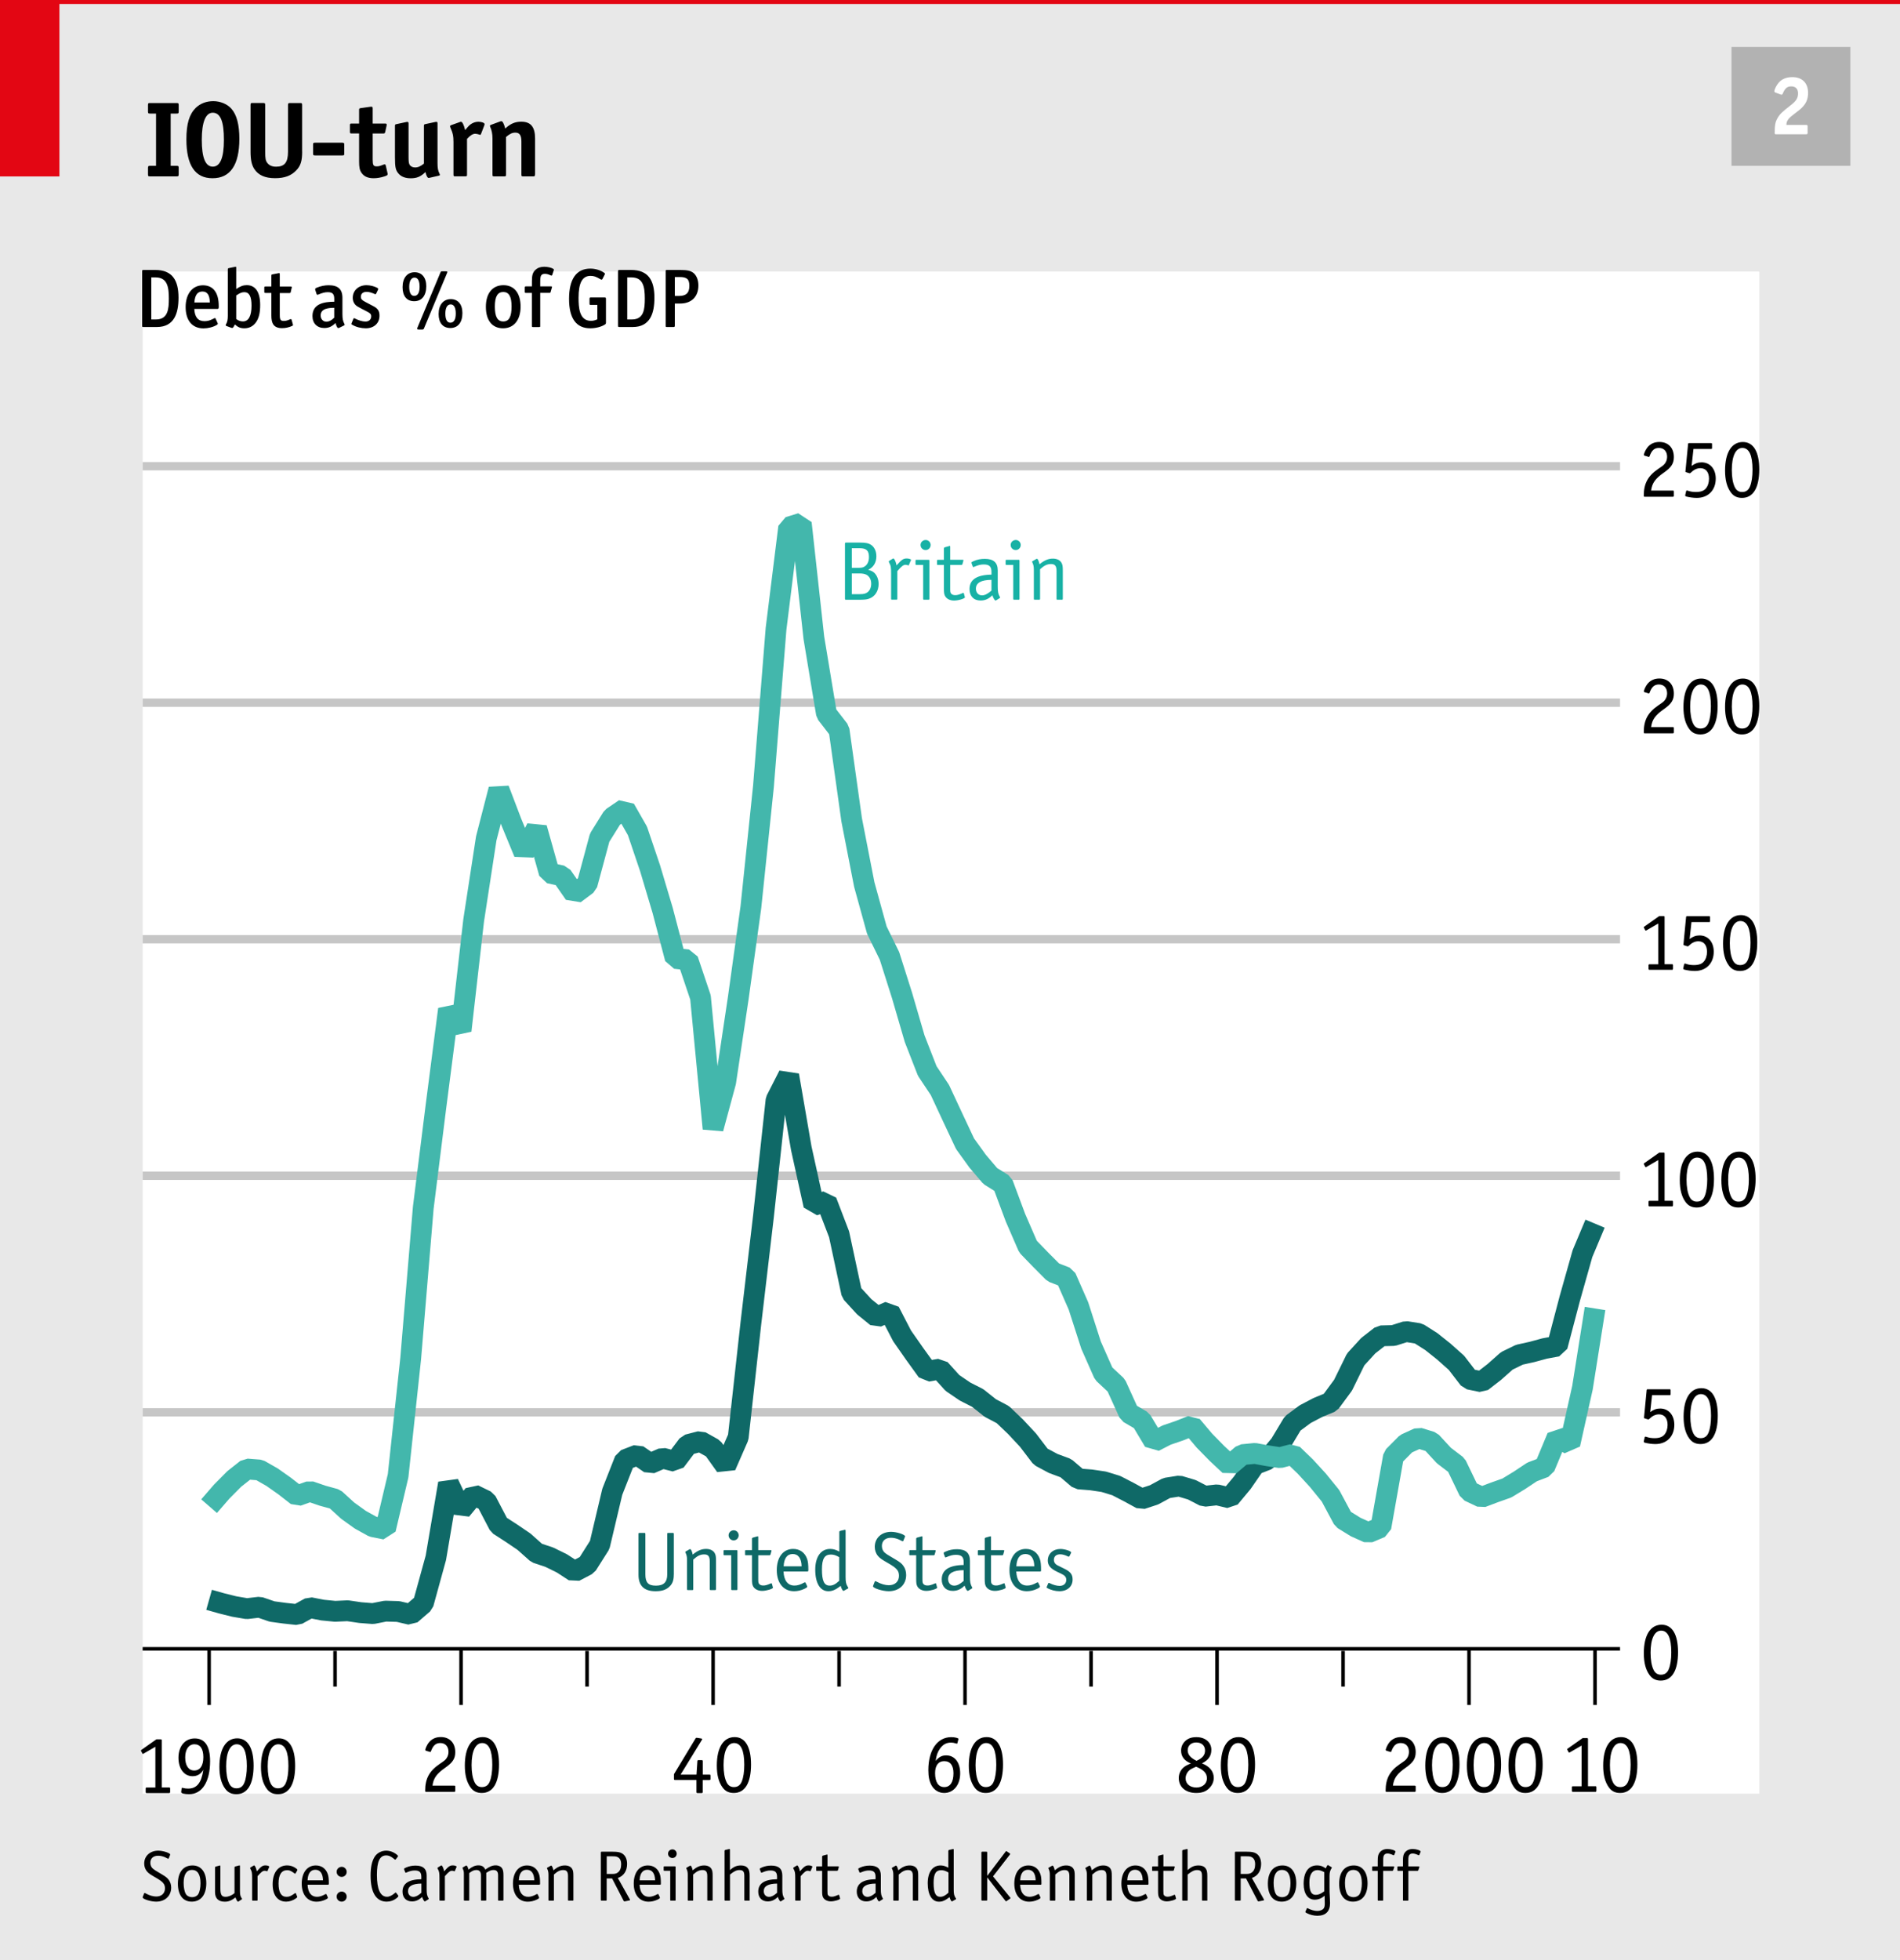 <svg xmlns="http://www.w3.org/2000/svg" viewBox="0 0 4000 4125"><path fill="#E8E8E8" d="M0-4.1h4004V4125H0z"/><path fill="#FFF" d="M300.3 571.5h3403.4v3203.2H300.3z"/><path fill="#E30613" d="M0-4.1h125.1v375.4H0z"/><path fill="#E30613" d="M0-4.1h4004V8.4H0z"/><path d="M376.2 366.5c0 4.1-.7 4.7-4.7 4.7h-55.2c-4.3 0-4.7-.5-4.7-4.7v-12.8c0-4.1.7-4.7 4.7-4.7h12.2V239h-12.2c-4.1 0-4.7-.7-4.7-4.7v-12.8c0-4.3.5-4.7 4.7-4.7h55.2c4.1 0 4.7.7 4.7 4.7v12.8c0 4.1-.7 4.7-4.7 4.7h-12.2v110h12.2c4.1 0 4.7.7 4.7 4.7v12.8zm71.2 8.6c-36.7 0-55-27.3-55-81.8 0-32.9 6.1-52.9 19.8-66.4 9.7-9.2 22.1-14 36.9-14s29.5 6.1 38.1 16c11.3 12.8 16.7 33.8 16.7 63.3 0 55-19.1 82.9-56.5 82.9zm.4-137.9c-14.9 0-23 20-23 57 0 37.8 7.7 56.5 23.2 56.5s23.4-18.7 23.4-56.1c.1-39.3-7.4-57.4-23.6-57.4zM636.1 319c0 19.8-3.2 30-12.4 39.6-10.8 11.3-24.8 16.4-44.6 16.4-20.9 0-35.4-6.3-43.9-19.6-5.4-8.6-7.7-18.9-7.7-36.5v-97.5c0-4.3.5-4.7 4.7-4.7h21.4c4.1 0 4.7.7 4.7 4.7V319c0 14.9.9 19.1 4.5 23.9 4.1 5.4 10.1 7.9 18.5 7.9 17.8 0 25-9 25-31.3v-98c0-4.1.7-4.7 4.7-4.7h20.3c4.3 0 4.7.5 4.7 4.7V319zm88.7 3.6c0 4.1-.5 4.5-4.7 4.5h-56.3c-4.1 0-4.7-.5-4.7-4.5v-17.8c0-4.1.5-4.5 4.7-4.5h56.3c4.1 0 4.7.7 4.7 4.5v17.8zm84.3 48.7c-7.7 2.5-15.3 3.8-22.7 3.8-11.7 0-20.3-3.8-25.4-11.5-3.8-5.6-5-11.3-5-23.9v-58.8h-15.5c-3.4 0-3.8-.5-3.8-3.8v-13.3c0-3.4.5-3.8 3.8-3.8H756v-28.4c0-3.2.5-3.6 3.6-4.1l20.7-2.9h2c1.6 0 2.3.9 2.3 3.6V260h25.7c2.9 0 3.8.5 3.8 2.3 0 .7 0 1.4-.2 2l-2.9 13.3c-.7 2.7-1.4 3.4-4.1 3.4h-22.3v54.7c0 11.9 1.6 14.4 8.3 14.4 4.5 0 6.5-.5 14.9-3.8.7-.2 1.4-.5 2-.5 1.1 0 1.8.9 2.3 2.3l3.6 15.8c.5 1.6.5 1.8.5 2.5-.1 2.2-1.5 3.1-7.1 4.9zm114.8-1.6L905 374c-1.8.5-1.8.5-2.5.5-2.5 0-5-4.5-6.8-12.4-10.1 9.7-18.2 13.1-31.1 13.1-11.3 0-20-3.4-25.4-9.7-6.3-7-7.7-13.5-7.7-34.2v-66c0-3.2.2-3.4 3.4-4.1l20.9-4.5c.5-.2 1.4-.2 1.8-.2 1.8 0 2.5.9 2.5 3.6v69.8c0 10.1.5 13.5 2 16.4 2 3.8 6.5 6.1 11.7 6.1 6.3 0 11.9-2.5 18.7-8.1v-79.1c0-3.2.2-3.4 3.4-4.1l20.9-4.5 2.3-.2c1.4 0 2 1.1 2 3.6v82.9c0 11 .9 16.2 4.3 23 .5.7.7 1.6.7 2 .1.9-.6 1.3-2.2 1.8zm95.8-106.1l-7 18.2c-.5 1.4-1.1 2-1.8 2-.5 0-.9-.2-1.6-.5-3.2-1.1-6.3-1.8-9-1.8-4.7 0-10.4 3.4-17.1 10.8v75c0 3.4-.5 3.8-3.8 3.8h-20.9c-3.4 0-3.8-.5-3.8-3.8V299c0-12.8-1.4-19.1-6.8-31.3-.2-.7-.5-1.4-.5-2 0-.9.9-1.8 2.3-2.3l18.2-6.5c1.8-.7 1.8-.7 2.7-.7 2.7 0 6.1 6.8 8.6 17.6 4.7-5.4 5.4-6.5 7.7-8.8 5.6-5.6 12.8-8.8 20.5-8.8 6.8 0 12.8 2.5 12.8 5-.1.6-.3 1.5-.5 2.4zm106.5 103.8c0 3.4-.5 3.8-3.8 3.8h-20.9c-3.4 0-3.8-.5-3.8-3.8V298c0-13.3-3.8-18.9-12.8-18.9-6.5 0-11.7 2.5-19.6 9.2v79.1c0 3.4-.5 3.8-3.8 3.8h-20.9c-3.4 0-3.8-.5-3.8-3.8v-75.7c0-9.7-1.6-17.8-4.7-24.5-.5-.9-.7-1.6-.7-2.3s.7-1.6 1.8-2l20-7.4c.7-.2 1.8-.5 2.3-.5 2.7 0 5.6 5.6 8.1 15.5 11.3-10.4 20.9-14.4 33.8-14.4 20 0 29.1 11 29.1 35.6v75.7zM328.7 4002c-11.3 0-28.4-5.4-28.4-9 0-.3.2-.9.3-1.2l2.9-7.2c.2-.5.6-.8 1.1-.8.5 0 .6 0 2.6 1.1 7.4 4.1 15.3 6.3 21.8 6.3 11.1 0 18.3-6.8 18.3-17 0-9.2-3.9-13.8-18.8-22.4-12.6-7.2-15.3-9.2-18.9-13.2-3.9-4.5-6-10.5-6-16.7 0-15.9 12.2-27.2 29.6-27.2 10.1 0 25.1 5 25.1 8.1 0 .3 0 .3-.3 1.2l-2.7 6.8c-.3.6-.6.9-1.2.9-.5 0-.5 0-6.5-3-4.2-2-9.8-3.3-14.6-3.3-10.4 0-16.5 5.6-16.5 14.9 0 5.3 2.1 9.8 6 12.8 3.3 2.6 3.3 2.6 18 11.3 8.9 5.3 11.7 7.5 14.9 12 3.3 4.5 5 10.2 5 16.2-.2 17.5-12.9 29.4-31.7 29.4zm74.8 0c-18.3 0-29-14-29-37.8 0-24.3 11.4-38.4 30.8-38.4 18.2 0 29 14.1 29 37.7-.1 24.2-11.5 38.5-30.8 38.5zm.7-66.8c-11.4 0-17.6 9.6-17.6 27.5 0 9.6 1.7 18.3 4.7 23.3 2.4 4.1 7.7 6.6 13.2 6.6 5.4 0 10.4-2.4 12.8-6.3 3-4.8 4.8-13.4 4.8-23 0-18.5-6.2-28.1-17.9-28.1zm104.8 62l-6.8 4.4c-.5.3-.8.5-1.1.5-1.2 0-3.8-4.2-5.3-9-8.6 6.6-14.6 9-22.5 9-13.4 0-20.6-6.9-20.6-20.1v-51.8c0-1.1.6-1.7 1.5-2l7.8-2.1c.6-.2.6-.2.9-.2.8 0 1.1.5 1.1 1.7v46.8c0 13.2 2.7 17.4 10.8 17.4 6.2 0 13.2-2.9 18.9-7.7V3930c0-1.1.6-1.7 1.5-2l8-2.1c.6-.2.6-.2.9-.2.8 0 1.1.5 1.1 1.7v52.4c0 7.8.9 11.1 3.9 15.5.3.5.5.8.5 1.1 0 .2-.3.5-.6.8zm57.7-68l-3.6 8.4c-.1.3-.5.5-.8.5-.1 0-.1 0-2.6-.8-.8-.2-1.7-.3-2.6-.3-3.9 0-7.2 2.6-14.9 11.4v49.7c0 1.5-.3 1.8-1.7 1.8h-8c-1.4 0-1.7-.3-1.7-1.8v-45c0-11.9-.5-14.4-3.6-20.1-.5-.8-.6-1.2-.6-1.5 0-.6.3-1.1.8-1.4l6.3-3.9c.5-.3.8-.5 1.2-.5 1.8 0 4.7 6.3 5.7 12.5 9.5-10.7 12.3-12.5 18.6-12.5 3.5 0 7.5 1.4 7.5 2.4.3.3.1.8 0 1.1zm59.1 7l-3.3 5.9c-.5.8-.8 1.1-1.2 1.1-.3 0-.8-.1-1.2-.6-7.4-5.4-10.4-6.8-15.5-6.8-12 0-18.2 9.5-18.2 27.9 0 18.8 5.6 28.1 16.7 28.1 6 0 9.2-1.4 17.7-7.4.5-.3.8-.5 1.1-.5.5 0 .8.3 1.1.9l2.3 5.7c.2.5.5 1.4.5 1.5 0 .8-.8 1.7-2.4 2.9-6.2 4.5-13.7 7.1-21 7.1-17.9 0-28.4-13.7-28.4-36.5 0-24.6 11.6-39.8 30.5-39.8 6.5 0 12.8 2 18.3 5.9 2.4 1.7 3.3 2.7 3.3 3.8l-.3.8zm64.8 30.2h-43.1c.8 16.4 7.7 25.4 19.8 25.4 5.4 0 10.8-1.7 17.4-5.4.5-.3 1.1-.5 1.5-.5.3 0 .8.3 1.1.8l2.7 5.9c.3.8.3.8.3 1.1 0 1.2-1.4 2.3-5.4 4.2-5.9 2.7-12.2 4.2-18.5 4.2-19.1 0-31.2-14.7-31.2-38 0-23.4 11.6-38.3 29.6-38.3 12.2 0 21.2 6.6 25.2 18 1.7 4.8 2.3 10.4 2.3 20-.1 2-.4 2.6-1.7 2.6zm-10.6-9.3c-.3-14.4-6-22.2-16.1-22.2-10.1 0-15.8 7.7-16.4 22.2H680zm39.4-7.2c-6 0-10.7-4.7-10.7-10.7 0-5.9 4.8-10.5 10.8-10.5 5.6 0 10.4 4.8 10.4 10.7 0 5.8-4.7 10.5-10.5 10.5zm0 52.1c-6 0-10.7-4.7-10.7-10.7 0-5.9 4.8-10.5 10.8-10.5 5.6 0 10.4 4.8 10.4 10.5 0 5.9-4.8 10.7-10.5 10.7zm115-6.9c-5.7 4.5-12.9 6.9-20.3 6.9-22.1 0-33.9-19.1-33.9-54.7 0-17.7 2.7-30.5 8.6-39.8 5.1-8 14.3-12.8 24.3-12.8 8 0 16.1 3.2 22.4 8.4 1.8 1.7 2.4 2.1 2.4 3 0 .5-.2.9-.3 1.2l-4.4 5.7c-.2.3-.8.6-1.2.6-.6 0-.6 0-5.1-3.6-4.8-3.6-9-5.3-13.7-5.3-13.7 0-19.7 12.5-19.7 41.1 0 30.2 7.2 45.9 21.2 45.9 5.1 0 10.8-2.7 16.8-8 .6-.6 1.2-.9 1.7-.9.3 0 .8.3 1.2 1.1l3.8 5c.3.3.5.8.5 1.2-.1 1.2-1.5 2.9-4.3 5zm67.7 1.8l-6.5 4.1c-.5.3-1.1.5-1.2.5-1.5 0-4.2-4.5-5.7-9.5-6.8 6.6-13.2 9.5-21.5 9.5-12.2 0-19.8-8-19.8-20.6 0-17.1 13.1-25.7 39.6-26.1v-5c0-9.6-3.9-13.4-13.8-13.4-5.9 0-10.1 1.1-17.9 4.4-.5.2-.9.3-1.1.3-.5 0-.9-.3-1.1-.8l-2.3-6-.1-1.2c0-.9.8-1.5 4.1-2.9 6-2.7 12.8-4.1 20-4.1 15.9 0 23.4 6.8 23.4 21v28.4c0 10.4.8 13.8 4.1 19.7.1.3.3.6.3.9.1.3-.2.6-.5.8zm-15-32.9c-18.8.2-28.1 5.4-28.1 15.9 0 7.1 4.5 12 11 12 5.3 0 10.5-2.7 17.1-8.6V3964zm74-34.8l-3.6 8.4c-.1.3-.5.5-.8.5-.1 0-.1 0-2.6-.8-.8-.2-1.7-.3-2.6-.3-3.9 0-7.2 2.6-14.9 11.4v49.7c0 1.5-.3 1.8-1.7 1.8h-8c-1.4 0-1.7-.3-1.7-1.8v-45c0-11.9-.5-14.4-3.6-20.1-.5-.8-.6-1.2-.6-1.5 0-.6.3-1.1.8-1.4l6.3-3.9c.5-.3.8-.5 1.2-.5 1.8 0 4.7 6.3 5.7 12.5 9.5-10.7 12.3-12.5 18.6-12.5 3.5 0 7.5 1.4 7.5 2.4.3.3.2.8 0 1.1zm98.8 68.9c0 1.5-.3 1.8-1.8 1.8h-7.7c-1.5 0-1.8-.3-1.8-1.8v-51.7c0-7.5-3-11-9.6-11-5 0-8.4 1.4-15.3 6v56.6c0 1.5-.3 1.8-1.7 1.8h-7.8c-1.4 0-1.7-.3-1.7-1.8v-51.5c0-7.4-3.2-11.1-9.6-11.1-5 0-8.9 1.7-15 6.5v56.2c0 1.5-.3 1.8-1.8 1.8h-7.7c-1.5 0-1.8-.3-1.8-1.8v-53.9c0-5.6-.5-7.4-2.7-12.6-.2-.2-.2-.5-.2-.8s.3-.8.8-.9l6-3.5c.5-.3 1.1-.5 1.4-.5 1.2 0 3.2 3.6 4.4 8.6 8.3-6.5 14-8.9 21-8.9 7.2 0 11.7 2.9 14.3 8.9 8.9-6.3 15-8.9 21.9-8.9 6.2 0 11.3 2.6 13.7 6.6 2 3.3 2.7 7.4 2.7 14.6v51.3zm75.4-31.7h-43.1c.8 16.4 7.7 25.4 19.8 25.4 5.4 0 10.8-1.7 17.4-5.4.5-.3 1.1-.5 1.5-.5.3 0 .8.3 1.1.8l2.7 5.9c.3.8.3.8.3 1.1 0 1.2-1.4 2.3-5.4 4.2-5.9 2.7-12.2 4.2-18.5 4.2-19.1 0-31.2-14.7-31.2-38 0-23.4 11.6-38.3 29.6-38.3 12.2 0 21.2 6.6 25.2 18 1.7 4.8 2.3 10.4 2.3 20-.1 2-.4 2.6-1.7 2.6zm-10.5-9.3c-.3-14.4-6-22.2-16.1-22.2-10.1 0-15.8 7.7-16.4 22.2h32.5zm82.4 41c0 1.5-.3 1.8-1.7 1.8h-8c-1.4 0-1.7-.3-1.7-1.8V3948c0-8.9-2.9-12.5-9.9-12.5-6.9 0-12.3 2.6-19.8 9.5v53.2c0 1.5-.3 1.8-1.7 1.8h-8c-1.4 0-1.7-.3-1.7-1.8v-51.5c0-6.9-.6-9.5-2.9-14.4-.1-.3-.3-.8-.3-.9 0-.3.3-.8.8-.9l6.8-3.9c.6-.3.9-.5 1.2-.5 1.5 0 3.6 4.2 4.7 9.9 9.2-7.4 15.9-10.2 24.2-10.2 7.1 0 12.6 2.6 15.3 7.2 2.1 3.6 2.6 6.6 2.6 15.2v49.9zm117.4 1.5l-9.2 1.8h-.8c-.8 0-1.2-.3-1.7-1.2l-24.3-47h-11.4v44.6c0 1.8-.3 2.1-2.1 2.1h-8.1c-1.8 0-2.1-.3-2.1-2.1V3899c0-1.8.3-2.1 2.1-2.1h23c9.6 0 14.6.9 18.9 3.2 7.2 3.8 11.3 12 11.3 22.5 0 14.6-7.1 25.4-19.5 29.6l25.1 44.7c.5.8.6 1.4.6 1.7 0 .4-.6.7-1.8 1zm-24.3-91.3c-2.6-1.4-5-1.7-11-1.7h-12v37.1h11.6c6 0 9.2-.9 12.3-3.5 4.4-3.6 6.5-9.2 6.5-16.8s-2.4-12.7-7.4-15.1zm89.3 58.1h-43.1c.8 16.4 7.7 25.4 19.8 25.4 5.4 0 10.8-1.7 17.4-5.4.5-.3 1.1-.5 1.5-.5.3 0 .8.3 1.1.8l2.7 5.9c.3.8.3.8.3 1.1 0 1.2-1.4 2.3-5.4 4.2-5.9 2.7-12.2 4.2-18.5 4.2-19.1 0-31.2-14.7-31.2-38 0-23.4 11.6-38.3 29.6-38.3 12.2 0 21.2 6.6 25.2 18 1.7 4.8 2.3 10.4 2.3 20 0 2-.3 2.6-1.7 2.6zm-10.5-9.3c-.3-14.4-6-22.2-16.1-22.2-10.1 0-15.8 7.7-16.4 22.2h32.5zm43.3 41c0 1.5-.3 1.8-1.7 1.8h-8c-1.4 0-1.7-.3-1.7-1.8v-61h-12c-1.5 0-1.8-.3-1.8-1.7v-5.9c0-1.5.3-1.8 1.8-1.8h21.6c1.4 0 1.7.3 1.7 1.8v68.6zm-6.8-87.9c-5.1 0-9.2-4.1-9.2-9.2 0-5 4.1-9 9.3-9 4.8 0 8.9 4.1 8.9 9 0 5.2-4 9.2-9 9.2zm84.8 87.9c0 1.5-.3 1.8-1.7 1.8h-8c-1.4 0-1.7-.3-1.7-1.8V3948c0-8.9-2.9-12.5-9.9-12.5-6.9 0-12.3 2.6-19.8 9.5v53.2c0 1.5-.3 1.8-1.7 1.8h-8c-1.4 0-1.7-.3-1.7-1.8v-51.5c0-6.9-.6-9.5-2.9-14.4-.1-.3-.3-.8-.3-.9 0-.3.3-.8.8-.9l6.8-3.9c.6-.3.9-.5 1.2-.5 1.5 0 3.6 4.2 4.7 9.9 9.2-7.4 15.9-10.2 24.2-10.2 7.1 0 12.6 2.6 15.3 7.2 2.1 3.6 2.6 6.6 2.6 15.2v49.9zm78 0c0 1.5-.3 1.8-1.7 1.8h-8c-1.4 0-1.7-.3-1.7-1.8v-50c0-9.5-2.6-12.6-10.4-12.6-6 0-11.4 2.6-19.8 9.5v53.2c0 1.5-.3 1.8-1.7 1.8h-8c-1.4 0-1.7-.3-1.7-1.8v-103c0-1.1.6-1.7 1.5-2l7.8-1.8c.2-.2.9-.2 1.1-.2.6 0 .9.5.9 1.7v42.8c8.1-7.4 14.3-9.9 23.3-9.9 6.5 0 11.4 2 14.4 5.9 2.9 3.8 3.8 7.4 3.8 16.8v49.6zm72.6-1.2l-6.5 4.1c-.5.3-1.1.5-1.2.5-1.5 0-4.2-4.5-5.7-9.5-6.8 6.6-13.2 9.5-21.5 9.5-12.2 0-19.8-8-19.8-20.6 0-17.1 13.1-25.7 39.6-26.1v-5c0-9.6-3.9-13.4-13.8-13.4-5.9 0-10.1 1.1-17.9 4.4-.5.2-.9.3-1.1.3-.5 0-.9-.3-1.1-.8l-2.3-6-.2-1.2c0-.9.8-1.5 4.1-2.9 6-2.7 12.8-4.1 20-4.1 15.9 0 23.4 6.8 23.4 21v28.4c0 10.4.8 13.8 4.1 19.7.2.3.3.6.3.9.2.3-.1.6-.4.8zm-15-32.9c-18.8.2-28.1 5.4-28.1 15.9 0 7.1 4.5 12 11 12 5.3 0 10.5-2.7 17.1-8.6V3964zm74.1-34.8l-3.6 8.4c-.2.3-.5.5-.8.5-.2 0-.2 0-2.6-.8-.8-.2-1.7-.3-2.6-.3-3.9 0-7.2 2.6-14.9 11.4v49.7c0 1.5-.3 1.8-1.7 1.8h-8c-1.4 0-1.7-.3-1.7-1.8v-45c0-11.9-.5-14.4-3.6-20.1-.5-.8-.6-1.2-.6-1.5 0-.6.3-1.1.8-1.4l6.3-3.9c.5-.3.8-.5 1.2-.5 1.8 0 4.7 6.3 5.7 12.5 9.5-10.7 12.3-12.5 18.6-12.5 3.5 0 7.5 1.4 7.5 2.4.3.3.1.8 0 1.1zm39.1 72.2c-7.5 0-13.7-3.2-16.4-8.4-1.5-3-2-5.7-2-13.5v-42.3h-10.7c-1.7 0-1.8-.1-1.8-1.7v-5.9c0-1.5.3-1.8 1.8-1.8h10.7v-20.6c0-.9.6-1.7 1.5-2l7.8-2.1c.8-.3.8-.3.9-.3.9 0 1.1.3 1.1 1.8v23.1h22.5c.9 0 1.4.3 1.4 1.1 0 .3 0 .3-.2.9l-1.7 5.9c-.3 1.1-.9 1.5-2.1 1.5h-20v42.3c0 6 .1 7.4 1.5 9.2 1.5 2 4.1 3 7.5 3 3.8 0 6.9-.9 13.5-3.8.3-.2.8-.3 1.1-.3.5 0 .9.3 1.1.9l1.7 6.2c.3.6.3.6.3.8.1 2.4-11.8 6-19.5 6zm109.2-4.5l-6.5 4.1c-.5.3-1.1.5-1.2.5-1.5 0-4.2-4.5-5.7-9.5-6.8 6.6-13.2 9.5-21.5 9.5-12.2 0-19.8-8-19.8-20.6 0-17.1 13.1-25.7 39.6-26.1v-5c0-9.6-3.9-13.4-13.8-13.4-5.9 0-10.1 1.1-17.9 4.4-.5.2-.9.3-1.1.3-.5 0-.9-.3-1.1-.8l-2.3-6-.2-1.2c0-.9.8-1.5 4.1-2.9 6-2.7 12.8-4.1 20-4.1 15.9 0 23.4 6.8 23.4 21v28.4c0 10.4.8 13.8 4.1 19.7.2.3.3.6.3.9.2.3-.1.6-.4.8zm-15-32.9c-18.8.2-28.1 5.4-28.1 15.9 0 7.1 4.5 12 11 12 5.3 0 10.5-2.7 17.1-8.6V3964zm89.8 34.1c0 1.5-.3 1.8-1.7 1.8h-8c-1.4 0-1.7-.3-1.7-1.8V3948c0-8.9-2.9-12.5-9.9-12.5-6.9 0-12.3 2.6-19.8 9.5v53.2c0 1.5-.3 1.8-1.7 1.8h-8c-1.4 0-1.7-.3-1.7-1.8v-51.5c0-6.9-.6-9.5-2.9-14.4-.2-.3-.3-.8-.3-.9 0-.3.3-.8.8-.9l6.8-3.9c.6-.3.9-.5 1.2-.5 1.5 0 3.6 4.2 4.7 9.9 9.2-7.4 15.9-10.2 24.2-10.2 7.1 0 12.6 2.6 15.3 7.2 2.1 3.6 2.6 6.6 2.6 15.2v49.9zm78.9-.9l-6.8 3.8c-.3.3-.9.5-1.2.5-1.4 0-3.8-4.2-5-9-9.8 7.4-15.2 9.6-22.4 9.6-14.7 0-23.6-14.6-23.6-38.9 0-23.1 10.2-37.4 26.9-37.4 5.6 0 10.2 1.4 16.5 4.8v-35.4c0-.9.6-1.7 1.5-2l7.8-1.8c.3-.2.6-.2.9-.2.8 0 1.1.5 1.1 1.7v83.3c0 9.3.8 12.9 3.8 17.7 1.2 2 1.2 2 1.2 2.4.1.3 0 .6-.7.9zm-15.4-56.6c-6.3-3.6-10.2-4.8-15.3-4.8-11.3 0-15.9 7.8-15.9 26.7 0 20.7 4.1 29.3 14 29.3 5.7 0 10.7-2.6 17.3-8.7v-42.5zm129.6 55.2l-6.9 4.8c-.9.6-.9.6-1.4.6-.6 0-.8-.2-1.5-1.1l-38.1-49.1v46.7c0 1.8-.3 2.1-2.1 2.1h-8.1c-1.8 0-2.1-.3-2.1-2.1V3899c0-1.8.3-2.1 2.1-2.1h8.1c1.8 0 2.1.3 2.1 2.1v48.8l38.6-51c.9-1.1.9-1.2 1.5-1.2.5 0 .5 0 1.4.8l5.6 3.8c1.1.8 1.2 1.1 1.2 1.5 0 .5-.2.6-.8 1.5l-35.3 45.6 36 44.3c.6.6.8 1.1.8 1.4-.1.4-.4.7-1.1 1.3zm64.5-29.4h-43.1c.8 16.4 7.7 25.4 19.8 25.4 5.4 0 10.8-1.7 17.4-5.4.5-.3 1.1-.5 1.5-.5.3 0 .8.3 1.1.8l2.7 5.9c.3.8.3.8.3 1.1 0 1.2-1.4 2.3-5.4 4.2-5.9 2.7-12.2 4.2-18.5 4.2-19.1 0-31.2-14.7-31.2-38 0-23.4 11.6-38.3 29.6-38.3 12.2 0 21.2 6.6 25.2 18 1.7 4.8 2.3 10.4 2.3 20 0 2-.3 2.6-1.7 2.6zm-10.5-9.3c-.3-14.4-6-22.2-16.1-22.2s-15.8 7.7-16.4 22.2h32.5zm82.4 41c0 1.5-.3 1.8-1.7 1.8h-8c-1.4 0-1.7-.3-1.7-1.8V3948c0-8.9-2.9-12.5-9.9-12.5-6.9 0-12.3 2.6-19.8 9.5v53.2c0 1.5-.3 1.8-1.7 1.8h-8c-1.4 0-1.7-.3-1.7-1.8v-51.5c0-6.9-.6-9.5-2.9-14.4-.2-.3-.3-.8-.3-.9 0-.3.3-.8.8-.9l6.8-3.9c.6-.3.9-.5 1.2-.5 1.5 0 3.6 4.2 4.7 9.9 9.2-7.4 15.9-10.2 24.2-10.2 7.1 0 12.6 2.6 15.3 7.2 2.1 3.6 2.6 6.6 2.6 15.2v49.9zm78 0c0 1.5-.3 1.8-1.7 1.8h-8c-1.4 0-1.7-.3-1.7-1.8V3948c0-8.9-2.9-12.5-9.9-12.5-6.9 0-12.3 2.6-19.8 9.5v53.2c0 1.5-.3 1.8-1.7 1.8h-8c-1.4 0-1.7-.3-1.7-1.8v-51.5c0-6.9-.6-9.5-2.9-14.4-.2-.3-.3-.8-.3-.9 0-.3.3-.8.8-.9l6.8-3.9c.6-.3.9-.5 1.2-.5 1.5 0 3.6 4.2 4.7 9.9 9.2-7.4 15.9-10.2 24.2-10.2 7.1 0 12.6 2.6 15.3 7.2 2.1 3.6 2.6 6.6 2.6 15.2v49.9zm75.5-31.7h-43.1c.8 16.4 7.7 25.4 19.8 25.4 5.4 0 10.8-1.7 17.4-5.4.5-.3 1.1-.5 1.5-.5.3 0 .8.3 1.1.8l2.7 5.9c.3.8.3.8.3 1.1 0 1.2-1.4 2.3-5.4 4.2-5.9 2.7-12.2 4.2-18.5 4.2-19.1 0-31.2-14.7-31.2-38 0-23.4 11.6-38.3 29.6-38.3 12.2 0 21.2 6.6 25.2 18 1.7 4.8 2.3 10.4 2.3 20 0 2-.3 2.6-1.7 2.6zm-10.5-9.3c-.3-14.4-6-22.2-16.1-22.2s-15.8 7.7-16.4 22.2h32.5zm50.7 44.3c-7.5 0-13.7-3.2-16.4-8.4-1.5-3-2-5.7-2-13.5v-42.3h-10.7c-1.7 0-1.8-.1-1.8-1.7v-5.9c0-1.5.3-1.8 1.8-1.8h10.7v-20.6c0-.9.6-1.7 1.5-2l7.8-2.1c.8-.3.8-.3.9-.3.9 0 1.1.3 1.1 1.8v23.1h22.5c.9 0 1.4.3 1.4 1.1 0 .3 0 .3-.2.9l-1.7 5.9c-.3 1.1-.9 1.5-2.1 1.5h-20v42.3c0 6 .2 7.4 1.5 9.2 1.5 2 4.1 3 7.5 3 3.8 0 6.9-.9 13.5-3.8.3-.2.8-.3 1.1-.3.5 0 .9.3 1.1.9l1.7 6.2c.3.6.3.6.3.8.1 2.4-11.8 6-19.5 6zm85.5-3.3c0 1.5-.3 1.8-1.7 1.8h-8c-1.4 0-1.7-.3-1.7-1.8v-50c0-9.5-2.6-12.6-10.4-12.6-6 0-11.4 2.6-19.8 9.5v53.2c0 1.5-.3 1.8-1.7 1.8h-8c-1.4 0-1.7-.3-1.7-1.8v-103c0-1.1.6-1.7 1.5-2l7.8-1.8c.2-.2.9-.2 1.1-.2.6 0 .9.5.9 1.7v42.8c8.1-7.4 14.3-9.9 23.3-9.9 6.5 0 11.4 2 14.4 5.9 2.9 3.8 3.8 7.4 3.8 16.8v49.6zm117.4 1.5l-9.2 1.8h-.8c-.8 0-1.2-.3-1.7-1.2l-24.3-47H2612v44.6c0 1.8-.3 2.1-2.1 2.1h-8.1c-1.8 0-2.1-.3-2.1-2.1V3899c0-1.8.3-2.1 2.1-2.1h23c9.6 0 14.6.9 18.9 3.2 7.2 3.8 11.3 12 11.3 22.5 0 14.6-7.1 25.4-19.5 29.6l25.1 44.7c.5.8.6 1.4.6 1.7-.1.4-.7.7-1.9 1zm-24.3-91.3c-2.6-1.4-5-1.7-11-1.7h-12v37.1h11.6c6 0 9.2-.9 12.3-3.5 4.4-3.6 6.5-9.2 6.5-16.8s-2.5-12.7-7.4-15.1zm63.2 93.7c-18.3 0-29-14-29-37.8 0-24.3 11.4-38.4 30.8-38.4 18.2 0 29 14.1 29 37.7 0 24.2-11.5 38.5-30.8 38.5zm.7-66.8c-11.4 0-17.6 9.6-17.6 27.5 0 9.6 1.7 18.3 4.7 23.3 2.4 4.1 7.7 6.6 13.2 6.6 5.4 0 10.4-2.4 12.8-6.3 3-4.8 4.8-13.4 4.8-23 0-18.5-6.2-28.1-17.9-28.1zm103.9-2.7c-2.7 4.2-3.8 8.7-3.8 15.2v23.1c0 11 0 11 .8 25.7.1 3.3.3 6.2.3 8.6 0 17.4-9.3 26.6-26.7 26.6-7.5 0-15.9-2.1-22.5-5.6-2.4-1.4-2.7-1.5-2.7-2.6 0-.3.1-.6.3-1.1l2.7-6c.2-.6.6-.9.9-.9.3 0 .8.2 1.2.5 6.3 3.3 14.1 5.6 19.7 5.6 6 0 11.3-2.1 13.7-5.4 1.7-2.4 2.3-5.3 2.3-11 0-2.6-.2-5.1-.2-7.7l-.1-6.2v-1.7c-6.9 5.7-13.5 8.3-20.9 8.3-14.4 0-23.3-12.8-23.3-33.3 0-24.9 10.2-38.9 28.4-38.9 6.8 0 11.6 1.7 18.2 6.3 1.7-4.2 3.3-6.9 4.2-6.9.3 0 .9.2 1.2.3l6.9 4.2c.3.2.5.5.5.9-.2.3-.3.8-1.1 2zm-15 7.3c-6-3-9.8-4.2-14.1-4.2-11.1 0-17.1 9.2-17.1 26.1 0 18.3 3.9 26 13.4 26 5.6 0 10.4-2 17.9-7.4v-40.5zm60.5 62.2c-18.3 0-29-14-29-37.8 0-24.3 11.4-38.4 30.8-38.4 18.2 0 29 14.1 29 37.7 0 24.2-11.4 38.5-30.8 38.5zm.8-66.8c-11.4 0-17.6 9.6-17.6 27.5 0 9.6 1.7 18.3 4.7 23.3 2.4 4.1 7.7 6.6 13.2 6.6 5.4 0 10.4-2.4 12.8-6.3 3-4.8 4.8-13.4 4.8-23-.1-18.5-6.2-28.1-17.9-28.1zm88.7-37.9l-2.6 6.2c-.1.6-.6.9-1.1.9s-.9-.2-1.5-.5c-4.1-2-8.3-3.2-11.6-3.2-3 0-5.6 1.1-6.9 3-1.7 2.3-2.1 4.7-2.1 12.5v11.6h21.6c1.2 0 1.7.3 1.7 1.1 0 .3 0 .6-.2.9l-2 6c-.3.9-1.1 1.4-2 1.4h-19.2v61c0 1.5-.3 1.8-1.7 1.8h-8c-1.4 0-1.7-.3-1.7-1.8v-61h-9.9c-1.5 0-1.8-.3-1.8-1.7v-5.9c0-1.5.3-1.8 1.8-1.8h9.9v-11.7c0-9.5.9-13.4 3.9-17.4 3.8-5 9.5-7.5 16.8-7.5 7.1 0 16.5 3 16.5 5.3.4.2.4.2.1.8zm52.9 0l-2.6 6.2c-.1.6-.6.9-1.1.9s-.9-.2-1.5-.5c-4.1-2-8.3-3.2-11.6-3.2-3 0-5.6 1.1-6.9 3-1.7 2.3-2.1 4.7-2.1 12.5v11.6h21.6c1.2 0 1.7.3 1.7 1.1 0 .3 0 .6-.2.9l-2 6c-.3.9-1.1 1.4-2 1.4h-19v61c0 1.5-.3 1.8-1.7 1.8h-8c-1.4 0-1.7-.3-1.7-1.8v-61h-9.9c-1.5 0-1.8-.3-1.8-1.7v-5.9c0-1.5.3-1.8 1.8-1.8h9.9v-11.7c0-9.5.9-13.4 3.9-17.4 3.8-5 9.5-7.5 16.8-7.5 7.1 0 16.5 3 16.5 5.3.2.2.2.2-.1.8zM330.1 688.2h-28c-2.6 0-2.8-.4-2.8-3V571.1c0-2.6.4-3 2.8-3h24.5c35.9 0 49.2 21.2 49.2 58.3 0 32.8-8.9 61.8-45.7 61.8zm-2.7-104.4h-8.9v88.5h9.8c25.4 0 27.2-21.9 27.2-44.3 0-24.4-3.4-44.2-28.1-44.2zm130.4 66.3h-48.7c.7 17 7.7 25.8 21.2 25.8 10.3 0 15.9-3.9 21.4-6.3 1.1-.5 1.6-.4 2.3 1.1l4 8.8c1.1 2.1.4 3.2-1.8 4.4-7 4.4-18.6 7.2-27.7 7.2-23.8 0-37.7-16.6-37.7-45 0-27.7 14.4-45.7 36.4-45.7 21.5 0 33.3 15.4 33.3 43.4.1 3.8.2 6.3-2.7 6.3zm-16-13.5c-.4-15.6-5.3-23.1-15.6-23.1-10.5 0-15.8 7.4-17 23.1h32.6zm97.2 41.5c-6 8.4-14.2 12.8-24.5 12.8-8.1 0-13.3-2.1-20.1-8.1-.7 1.8-1.6 3.3-2.3 4.4-1.6 2.6-2.5 3.7-5.3 2.6l-10-3.7c-2.3-.9-1.8-2.5-1.1-3.5 2.8-4.7 3.9-9.6 3.9-17.9V567c0-1.8.5-2.5 2.5-2.8l12.6-2.6c2.1-.5 2.6-.4 2.6 2.1v44.5c8.6-5.8 14.7-8.1 22.2-8.1 18.2 0 28.2 14.7 28.2 41.3.1 16.7-2.7 28.1-8.7 36.7zm-24.5-63.2c-5.3 0-9.5 1.6-17.2 7v49.4c4.4 3.5 8.9 5.1 14.2 5.1 11.7 0 18-11.2 18-33.1.1-19.2-4.8-28.4-15-28.4zm102 67.4c.5 2.1.7 2.6-1.6 3.7-6.5 3-14.2 4.6-21 4.6-18.4 0-22.6-10.7-22.6-26.5v-47.6h-12.1c-2.3 0-2.8-.5-2.8-2.6v-8.4c0-2.1.5-2.6 2.8-2.6h12.1V580c0-1.8.5-2.3 2.3-2.6l11.9-2.3c2.3-.4 3.5-.9 3.5 2.1V603h23.1c2.6 0 2.5 1.2 1.9 3.2l-1.9 8.2c-.4 1.8-.9 2.3-2.6 2.3H589v45.9c0 10.3 1.6 12.8 8.6 12.8 5.1 0 8.8-1.6 13.3-3.5 2.5-1.1 2.6 0 3.2 1.8l2.4 8.6zm108.2 2.4L714 690c-2.5 1.2-3.5 0-4.7-2.3-1.1-1.9-2.1-4.6-3-7.9-7.5 7.5-14.4 10.5-23.6 10.5-15.1 0-24.9-9.8-24.9-25.2 0-26.3 25.2-30 45.9-30.1v-5.6c0-10.7-3.5-14.5-13.8-14.5-6 0-11.9 1.6-20.1 5.1-1.2.5-2.6.7-3.2-.9l-2.8-8.6c-1.2-3.5 1.6-4.4 3.2-5.1 8.4-3.5 16.8-5.1 25-5.1 19.3 0 28.9 7.9 28.9 26.5v34.3c0 9.8 1.1 14.7 4.2 20.7.5 1 .9 2.4-.4 2.9zm-21-36.9c-11 .2-28.6.9-28.6 16.1 0 7.5 5.1 13.1 11.9 13.1 5.4 0 10.7-2.6 16.6-8.4v-20.8zm66.4 43.1c-9.6 0-20.7-2.6-28.7-7.5-2.1-1.2-1.9-1.2-1.1-3.5l3.7-9.1c.7-1.9 2.1-1.1 3.3-.4 8.2 4 15.9 6.3 22.1 6.3 7.4 0 12.1-4.4 12.1-11 0-5.4-2.8-7-12.3-11.9-4.2-2.1-12.4-6.3-16.8-8.9-7.4-4.6-9.8-11.7-9.8-18.2 0-15.4 12.1-26.5 29.1-26.5 7.5 0 16.8 2.3 22.9 5.8 1.8 1.1 1.9 2.3 1.1 4l-3.7 7.7c-.9 1.9-1.9 1.6-3.5.9-6.1-2.8-11.9-4.4-16.5-4.4-7.9 0-12.3 3.9-12.3 10.3 0 5.3 2.8 7.4 10.7 11.6 4.2 2.3 14.5 7.5 17.3 9.1 8.9 5.1 11.2 10.9 11.2 19.1.1 15.9-11.5 26.6-28.8 26.6zm101.9-57c-15.8 0-24.5-10.9-24.5-29.6 0-19.4 9.8-31.4 25.4-31.4 15.2 0 24.5 11.2 24.5 29.4 0 19.6-9.2 31.6-25.4 31.6zm.7-49.7c-7 0-11.2 7.2-11.2 19.4 0 12.4 3.7 19.1 10.5 19.1 7.5 0 11.4-6.7 11.4-19.3 0-12.4-3.8-19.2-10.7-19.2zm20 106.7c-.7 1.8-1.6 2.6-3.5 2.6h-7.9c-3.3 0-3.5-1.2-2.5-3.9l48.5-116.3c.5-1.4 1.2-2.3 3.3-2.3h8.2c3.5 0 3.5.9 2.5 3.3l-48.6 116.6zm55.4-.6c-15.8 0-24.7-10.9-24.7-29.4 0-19.4 10-31.4 25.6-31.4 15.2 0 24.5 11 24.5 29.4 0 19.4-9.3 31.4-25.4 31.4zm.7-49.7c-7.2 0-11.2 7.2-11.2 19.4 0 12.4 3.7 19.1 10.5 19.1 7.4 0 11.4-6.7 11.4-19.4 0-12.4-3.9-19.1-10.7-19.1zm110.2 50.3c-22.8 0-36.1-16.6-36.1-45.2 0-28.4 13.8-45.5 37-45.5 22.6 0 36.1 16.6 36.1 45.2-.1 28.1-14.1 45.5-37 45.5zm.5-76.4c-11.9 0-17.7 9.6-17.7 30.5 0 21.7 5.6 31.5 17.7 31.5s17.5-9.8 17.5-31.5c0-20.9-5.6-30.5-17.5-30.5zm103-35.7c-.5 1.8-2.5 1.1-3.7.5-4-1.9-7.9-3-11.2-3-8.2 0-10.3 3.3-10.3 16.1v10.3h22.9c1.6 0 2.1.5 1.8 1.9l-2.8 9.8c-.5 1.8-1.1 1.9-1.8 1.9h-20.1V686c0 1.9-.2 2.3-2.5 2.3h-12.6c-2.3 0-2.5-.4-2.5-2.5v-69.4h-12.4c-1.9 0-2.6-.4-2.6-1.9V605c0-2.1.9-2.3 3-2.3h12.1v-10.3c0-13.3 1.6-19.1 7.5-24.5 4.7-4.4 10.7-6.5 18.6-6.5 6.8 0 15.2 1.9 18.9 4.4 1.8 1.2 1.4 1.9.9 3.3l-3.2 9.7zm113.1 100.7c0 1.8-.5 2.5-2.8 3.9-7.7 4.7-19.1 7.5-30.3 7.5-29.4 0-44.5-21-44.5-61.8 0-41.9 15.4-63.8 44.8-63.8 10.7 0 21.5 3.3 29.3 8.9 1.8 1.2 1.6 2.5.7 4.2l-4.6 8.9c-1.1 1.9-2.5 1.2-3.5.7-9.8-5.8-14.4-7.4-21.5-7.4-17.3 0-25.2 14.5-25.2 46.1 0 19.8 1.2 48.5 26.1 48.5 4.6 0 8.9-1.1 13.5-3.2v-30.3h-13.5c-2.6 0-3-.4-3-3v-9.5c0-2.6.4-3.2 3-3.2h28.4c2.5 0 3.2.5 3.2 3.2v50.3zm56.4 8.7h-28c-2.6 0-2.8-.4-2.8-3V571.1c0-2.6.4-3 2.8-3h24.5c35.9 0 49.2 21.2 49.2 58.3.1 32.8-8.9 61.8-45.7 61.8zm-2.6-104.4h-8.9v88.5h9.8c25.4 0 27.2-21.9 27.2-44.3-.1-24.4-3.4-44.2-28.1-44.2zm102.7 55h-11.4v46.4c0 2.6-.7 3-3.2 3h-13.3c-2.6 0-2.8-.4-2.8-3V571.1c0-2.6.2-3 2.8-3h27.7c15.1 0 22.8 1.8 28.6 6.8 6.3 5.6 9.8 14.9 9.8 25.8 0 25-16 38.1-38.2 38.1zm-1.4-55.8h-10v39.8h8.9c13.8 0 21.7-5.4 21.7-21.2 0-14.1-5.2-18.6-20.6-18.6z"/><path fill="#B2B2B2" d="M3645.3 98.8h250.2V349h-250.2z"/><path fill="#FFF" d="M3796.1 223.8c-5.3 5.8-5.8 6-22.9 19.3-9.1 7-12.3 12.4-12.4 19.8h41c3.2 0 3.7.5 3.7 3.7v12.3c0 3.2-.5 3.7-3.7 3.7h-63.1c-1.8 0-2.5-.7-2.5-2.5v-1.4c0-14.5 1.1-21.2 5.4-29.1 5.1-9.3 9.5-13.5 28-27.9 11.9-9.1 15.8-15.4 15.8-25.2 0-9.5-5.3-14.7-14.4-14.7-8.6 0-13 3.9-17.7 14.9-.7 1.8-1.6 2.6-2.6 2.6-.5 0-1.4-.2-1.9-.4l-11.2-4.2c-1.4-.5-2.1-1.4-2.1-2.6 0-4 4.6-13.1 9.3-18.4 6.7-7.5 16.1-11.4 28.4-11.4 21 0 33.3 12.3 33.3 33.5-.1 11.2-3.4 20.3-10.4 28z"/><path d="M3496.4 3536.8c-10.3 0-17.9-3.7-23.6-11.6-8.2-11.2-12.1-26.1-12.1-46.1 0-37.7 13.8-59.9 37.5-59.9 22.2 0 34.5 20.5 34.5 57.6 0 38.9-12.8 60-36.3 60zm.7-105.1c-14 0-22.2 17.2-22.2 46.4 0 15.1 2.1 27.5 6.3 36.1 3.3 6.8 8.4 10.2 15.4 10.2 8.1 0 13.5-3.9 16.6-11.7 3.5-8.4 5.3-20.8 5.3-35.4 0-30.4-7.2-45.6-21.4-45.6zM3485 3039c-7.2 0-15.1-1.1-21.9-2.8-1.8-.5-2.5-1.2-2.5-2.3 0-.3 0-1.1.2-1.4l1.8-7.9c.2-.7.7-1.2 1.6-1.2.3 0 1.1.2 1.8.4 5.1 1.9 10.7 2.8 17.2 2.8 9.8 0 16.8-2.5 20.8-7.4 4.2-4.9 6.7-12.4 6.7-20.5 0-14-6.8-22.2-18.2-22.2-7.2 0-13.8 3.2-20.3 9.6-.7.7-1.2 1.1-1.8 1.1l-1.4-.2-6.1-1.9c-1.6-.5-1.9-.9-1.9-1.8 0-.2 0-.5.2-1.1l5.4-56.2c.2-1.9.5-2.3 2.5-2.3h45.5c2.1 0 2.5.3 2.5 2.5v7.4c0 2.1-.3 2.5-2.5 2.5H3478l-3.9 35.6c7.4-5.4 13.3-7.5 21-7.5 17.7 0 29.8 13.8 29.8 34.3-.1 24.4-15.9 40.5-39.9 40.5zm95.1 0c-10.3 0-17.9-3.7-23.6-11.6-8.2-11.2-12.1-26.1-12.1-46.1 0-37.7 13.8-59.9 37.5-59.9 22.2 0 34.5 20.5 34.5 57.6 0 39-12.8 60-36.3 60zm.7-105.1c-14 0-22.2 17.2-22.2 46.4 0 15.1 2.1 27.5 6.3 36.1 3.3 6.8 8.4 10.2 15.4 10.2 8.1 0 13.5-3.9 16.6-11.7 3.5-8.4 5.3-20.8 5.3-35.4 0-30.4-7.2-45.6-21.4-45.6zm-58.8-397.6c0 2.1-.3 2.5-2.5 2.5h-46.4c-2.1 0-2.5-.4-2.5-2.5v-6.7c0-2.1.4-2.5 2.5-2.5h17.9v-85.7l-24.5 14.2c-.7.5-1.4.7-1.8.7-.5 0-.9-.4-1.4-1.6l-2.1-3.9c-.3-.5-.5-1.2-.5-1.8 0-.3.4-.9 1.4-1.4l31-21.9h8.8c2.1 0 2.5.3 2.5 2.5v98.8h15.2c2.1 0 2.5.4 2.5 2.5v6.8zm50.1 4.9c-10.3 0-17.9-3.7-23.6-11.6-8.2-11.2-12.1-26.1-12.1-46.1 0-37.7 13.8-59.9 37.5-59.9 22.2 0 34.5 20.5 34.5 57.6-.1 38.9-12.9 60-36.3 60zm.7-105.1c-14 0-22.2 17.2-22.2 46.4 0 15.1 2.1 27.5 6.3 36.1 3.3 6.8 8.4 10.2 15.4 10.2 8.1 0 13.5-3.9 16.6-11.7 3.5-8.4 5.3-20.8 5.3-35.4-.1-30.4-7.2-45.6-21.4-45.6zm86.9 105.1c-10.3 0-17.9-3.7-23.6-11.6-8.2-11.2-12.1-26.1-12.1-46.1 0-37.7 13.8-59.9 37.5-59.9 22.2 0 34.5 20.5 34.5 57.6-.1 38.9-12.9 60-36.3 60zm.7-105.1c-14 0-22.2 17.2-22.2 46.4 0 15.1 2.1 27.5 6.3 36.1 3.3 6.8 8.4 10.2 15.4 10.2 8.1 0 13.5-3.9 16.6-11.7 3.5-8.4 5.3-20.8 5.3-35.4-.1-30.4-7.3-45.6-21.4-45.6zM3522 2038.5c0 2.1-.3 2.5-2.5 2.5h-46.4c-2.1 0-2.5-.4-2.5-2.5v-6.7c0-2.1.4-2.5 2.5-2.5h17.9v-85.7l-24.5 14.2c-.7.5-1.4.7-1.8.7-.5 0-.9-.4-1.4-1.6l-2.1-3.9c-.3-.5-.5-1.2-.5-1.8 0-.4.4-.9 1.4-1.4l31-21.9h8.8c2.1 0 2.5.4 2.5 2.5v98.8h15.2c2.1 0 2.5.4 2.5 2.5v6.8zm46 4.9c-7.2 0-15.1-1.1-21.9-2.8-1.8-.5-2.5-1.2-2.5-2.3 0-.4 0-1.1.2-1.4l1.8-7.9c.2-.7.7-1.2 1.6-1.2.3 0 1.1.2 1.8.4 5.1 1.9 10.7 2.8 17.2 2.8 9.8 0 16.8-2.5 20.8-7.4 4.2-4.9 6.7-12.4 6.7-20.5 0-14-6.8-22.2-18.2-22.2-7.2 0-13.8 3.2-20.3 9.6-.7.7-1.2 1.1-1.8 1.1l-1.4-.2-6.1-1.9c-1.6-.5-1.9-.9-1.9-1.8 0-.2 0-.5.2-1.1l5.4-56.2c.2-1.9.5-2.3 2.5-2.3h45.5c2.1 0 2.5.4 2.5 2.5v7.4c0 2.1-.3 2.5-2.5 2.5H3561l-3.9 35.6c7.4-5.4 13.3-7.5 21-7.5 17.7 0 29.8 13.8 29.8 34.3-.1 24.4-15.9 40.5-39.9 40.5zm95.2 0c-10.3 0-17.9-3.7-23.6-11.6-8.2-11.2-12.1-26.1-12.1-46.1 0-37.7 13.8-59.9 37.5-59.9 22.2 0 34.5 20.5 34.5 57.6-.1 39-12.9 60-36.3 60zm.7-105.1c-14 0-22.2 17.2-22.2 46.4 0 15.1 2.1 27.5 6.3 36.1 3.3 6.8 8.4 10.2 15.4 10.2 8.1 0 13.5-3.9 16.6-11.7 3.5-8.4 5.3-20.8 5.3-35.4-.1-30.4-7.2-45.6-21.4-45.6zm-140-397.6c0 2.1-.3 2.5-2.5 2.5h-58.7c-1.8 0-2.1-.4-2.1-2.5 0-25 8.6-41.2 29.8-55.7 11.6-7.9 12.3-8.6 14.9-12.1 2.8-3.7 4.4-8.6 4.4-13.8 0-11.4-6.7-18.6-17.2-18.6-9.6 0-15.2 4.9-19.8 17.5-.4 1.1-.7 1.4-1.4 1.4-.4 0-.5 0-1.4-.4l-7.7-2.3c-.9-.4-1.4-.9-1.4-1.6 0-2.8 3.7-10.9 7-15.1 6-7.9 14.7-12.1 25.6-12.1 18.7 0 30.5 12.3 30.5 31.7 0 13.3-4.9 21.5-20.7 32.6-18.2 12.6-25.2 22.1-27.2 38h45.4c2.1 0 2.5.4 2.5 2.5v8zm55.9 4.9c-10.3 0-17.9-3.7-23.6-11.6-8.2-11.2-12.1-26.1-12.1-46.1 0-37.7 13.8-59.9 37.5-59.9 22.2 0 34.5 20.5 34.5 57.6-.1 39-12.8 60-36.3 60zm.7-105.1c-14 0-22.2 17.2-22.2 46.4 0 15.1 2.1 27.5 6.3 36.1 3.3 6.8 8.4 10.2 15.4 10.2 8.1 0 13.5-3.9 16.6-11.7 3.5-8.4 5.3-20.8 5.3-35.4 0-30.4-7.2-45.6-21.4-45.6zm86.9 105.1c-10.3 0-17.9-3.7-23.6-11.6-8.2-11.2-12.1-26.1-12.1-46.1 0-37.7 13.8-59.9 37.5-59.9 22.2 0 34.5 20.5 34.5 57.6-.1 39-12.9 60-36.3 60zm.7-105.1c-14 0-22.2 17.2-22.2 46.4 0 15.1 2.1 27.5 6.3 36.1 3.3 6.8 8.4 10.2 15.4 10.2 8.1 0 13.5-3.9 16.6-11.7 3.5-8.4 5.3-20.8 5.3-35.4-.1-30.4-7.2-45.6-21.4-45.6zm-144.2-397.6c0 2.1-.3 2.5-2.5 2.5h-58.7c-1.8 0-2.1-.4-2.1-2.5 0-25 8.6-41.2 29.8-55.7 11.6-7.9 12.3-8.6 14.9-12.1 2.8-3.7 4.4-8.6 4.4-13.8 0-11.4-6.7-18.6-17.2-18.6-9.6 0-15.2 4.9-19.8 17.5-.4 1.1-.7 1.4-1.4 1.4-.4 0-.5 0-1.4-.4l-7.7-2.3c-.9-.4-1.4-.9-1.4-1.6 0-2.8 3.7-10.9 7-15.1 6-7.9 14.7-12.1 25.6-12.1 18.7 0 30.5 12.3 30.5 31.7 0 13.3-4.9 21.5-20.7 32.6-18.2 12.6-25.2 22.1-27.2 38h45.4c2.1 0 2.5.4 2.5 2.5v8zm48.3 4.9c-7.2 0-15.1-1.1-21.9-2.8-1.8-.5-2.5-1.2-2.5-2.3 0-.4 0-1.1.2-1.4l1.8-7.9c.2-.7.7-1.2 1.6-1.2.3 0 1.1.2 1.8.4 5.1 1.9 10.7 2.8 17.2 2.8 9.8 0 16.8-2.5 20.8-7.4 4.2-4.9 6.7-12.4 6.7-20.5 0-14-6.8-22.2-18.2-22.2-7.2 0-13.8 3.2-20.3 9.6-.7.7-1.2 1.1-1.8 1.1l-1.4-.2-6.1-1.9c-1.6-.5-1.9-.9-1.9-1.8 0-.2 0-.5.2-1.1l5.4-56.2c.2-1.9.5-2.3 2.5-2.3h45.5c2.1 0 2.5.4 2.5 2.5v7.4c0 2.1-.4 2.5-2.5 2.5h-36.6l-3.9 35.6c7.4-5.4 13.3-7.5 21-7.5 17.7 0 29.8 13.8 29.8 34.3-.1 24.4-15.9 40.5-39.9 40.5zm95.2 0c-10.3 0-17.9-3.7-23.6-11.6-8.2-11.2-12.1-26.1-12.1-46.1 0-37.7 13.8-59.9 37.5-59.9 22.2 0 34.5 20.5 34.5 57.6-.1 39-12.9 60-36.3 60zm.7-105.1c-14 0-22.2 17.2-22.2 46.4 0 15.1 2.1 27.5 6.3 36.1 3.3 6.8 8.4 10.2 15.4 10.2 8.1 0 13.5-3.9 16.6-11.7 3.5-8.4 5.3-20.8 5.3-35.4-.1-30.4-7.2-45.6-21.4-45.6z"/><g fill="none" stroke-miterlimit="6"><path stroke="#000" stroke-width="7.508" d="M300.3 3470h3110.3"/><path stroke="#C6C6C6" stroke-width="17.517" d="M300.3 2972.2h3110.3M300.3 2474.4h3110.3M300.3 1976.6h3110.3M300.3 1478.8h3110.3M300.3 981.1h3110.3"/></g><path fill="none" stroke="#000" stroke-width="7.508" stroke-miterlimit="6" d="M440.2 3470.5v117.6m265.2-113.7v75m265.3-78.9v117.6m265.2-113.7v75m265.3-78.9v117.6m265.3-113.7v75m265.2-78.9v117.6m265.3-113.7v75m265.2-78.9v117.6m265.3-113.7v75m265.2-78.9v117.6m265.3-117.6v117.6"/><path d="M358.1 3771c0 2.1-.4 2.5-2.5 2.5h-46.4c-2.1 0-2.5-.4-2.5-2.5v-6.7c0-2.1.4-2.5 2.5-2.5h17.9v-85.7l-24.5 14.2c-.7.5-1.4.7-1.8.7-.5 0-.9-.4-1.4-1.6l-2.1-3.9c-.4-.5-.5-1.2-.5-1.8 0-.3.4-.9 1.4-1.4l31-21.9h8.8c2.1 0 2.5.4 2.5 2.5v98.8h15.2c2.1 0 2.5.4 2.5 2.5v6.8zm40 4.9c-9.6 0-16.6-1.8-16.6-4.2v-1.2l.9-6.8c0-.9.5-1.4 1.4-1.4.4 0 .9.2 1.4.4 3.2.9 6.8 1.4 10.7 1.4 18.4 0 28-11.7 32.2-39.6-5.6 9.3-12.8 13.5-22.8 13.5-17.7 0-29.6-15.6-29.6-38.9 0-24.2 13.8-40.6 34.2-40.6 21.5 0 32.4 16.1 32.4 48-.1 43.1-16.7 69.4-44.2 69.4zm11.2-105.1c-11.9 0-19.4 10.7-19.4 27.5 0 17.3 7 27.7 18.9 27.7 12.4 0 19.3-10 19.3-28.2-.1-17.6-6.6-27-18.8-27zm88.3 105.1c-10.3 0-17.9-3.7-23.6-11.6-8.2-11.2-12.1-26.1-12.1-46.1 0-37.7 13.8-59.9 37.5-59.9 22.2 0 34.5 20.5 34.5 57.6-.1 39-12.9 60-36.3 60zm.7-105.1c-14 0-22.2 17.2-22.2 46.4 0 15.1 2.1 27.5 6.3 36.1 3.3 6.8 8.4 10.2 15.4 10.2 8.1 0 13.5-3.9 16.6-11.7 3.5-8.4 5.3-20.8 5.3-35.4-.1-30.4-7.2-45.6-21.4-45.6zm86.8 105.1c-10.3 0-17.9-3.7-23.6-11.6-8.2-11.2-12.1-26.1-12.1-46.1 0-37.7 13.8-59.9 37.5-59.9 22.2 0 34.5 20.5 34.5 57.6 0 39-12.8 60-36.3 60zm.7-105.1c-14 0-22.2 17.2-22.2 46.4 0 15.1 2.1 27.5 6.3 36.1 3.3 6.8 8.4 10.2 15.4 10.2 8.1 0 13.5-3.9 16.6-11.7 3.5-8.4 5.3-20.8 5.3-35.4 0-30.4-7.2-45.6-21.4-45.6zm372.6 97.6c0 2.1-.4 2.5-2.5 2.5h-58.7c-1.8 0-2.1-.4-2.1-2.5 0-25 8.6-41.2 29.8-55.7 11.6-7.9 12.3-8.6 14.9-12.1 2.8-3.7 4.4-8.6 4.4-13.8 0-11.4-6.7-18.6-17.2-18.6-9.6 0-15.2 4.9-19.8 17.5-.4 1.1-.7 1.4-1.4 1.4-.4 0-.5 0-1.4-.4l-7.7-2.3c-.9-.4-1.4-.9-1.4-1.6 0-2.8 3.7-10.9 7-15.1 6-7.9 14.7-12.1 25.6-12.1 18.7 0 30.5 12.3 30.5 31.7 0 13.3-4.9 21.5-20.7 32.6-18.2 12.6-25.2 22.1-27.2 38H956c2.1 0 2.5.3 2.5 2.5v8zm55.9 4.9c-10.3 0-17.9-3.7-23.6-11.6-8.2-11.2-12.1-26.1-12.1-46.1 0-37.7 13.8-59.9 37.5-59.9 22.2 0 34.5 20.5 34.5 57.6-.1 39-12.8 60-36.3 60zm.7-105.1c-14 0-22.2 17.2-22.2 46.4 0 15.1 2.1 27.5 6.3 36.1 3.3 6.8 8.4 10.2 15.4 10.2 8.1 0 13.5-3.9 16.6-11.7 3.5-8.4 5.3-20.8 5.3-35.4 0-30.3-7.2-45.6-21.4-45.6zm480.7 75.4c0 2.1-.4 2.5-2.5 2.5h-13.8v24.9c0 2.1-.4 2.5-2.5 2.5h-8.2c-2.1 0-2.5-.4-2.5-2.5v-25h-44.8c-2.1 0-2.5-.4-2.5-2.5v-9.8l45.4-75.1c.7-1.1 1.2-1.4 1.9-1.4h1.1l8.8 1.4c1.6.2 2.1.7 2.1 1.6 0 .4-.2.9-.7 1.6l-44.7 72.9h33.5l1.9-28.2c.2-1.9.5-2.3 2.5-2.3h6.3c2.1 0 2.5.4 2.5 2.5v28h13.8c2.1 0 2.5.4 2.5 2.5v6.4zm49.1 29.7c-10.3 0-17.9-3.7-23.6-11.6-8.2-11.2-12.1-26.1-12.1-46.1 0-37.7 13.8-59.9 37.5-59.9 22.2 0 34.5 20.5 34.5 57.6 0 39-12.8 60-36.3 60zm.7-105.1c-14 0-22.2 17.2-22.2 46.4 0 15.1 2.1 27.5 6.3 36.1 3.3 6.8 8.4 10.2 15.4 10.2 8.1 0 13.5-3.9 16.6-11.7 3.5-8.4 5.3-20.8 5.3-35.4 0-30.3-7.2-45.6-21.4-45.6zm442.2 105.1c-11.2 0-21-6-26.6-16.1-4.6-8.4-6.7-18-6.7-31.9 0-42.4 18.9-69.5 48.3-69.5 7.4 0 15.1 1.9 15.1 3.7 0 .3 0 .3-.2 1.1l-2.1 8.1c-.2.5-.5.9-1.1.9-.4 0-.9-.2-1.4-.4-3.5-1.2-7.2-1.9-11-1.9-9.6 0-16.8 3.9-22.9 12.4-5.3 7.4-7.7 14.5-9.3 25.9 7.2-8.2 13.3-11.4 22.2-11.4 17.9 0 29.4 14.9 29.4 37.5.1 24.5-13.7 41.6-33.7 41.6zm0-67c-12.1 0-19.1 9.1-19.1 25.2 0 18.9 6.8 29.4 19.3 29.4 12.4 0 19.4-10.3 19.4-29.1 0-16.6-6.8-25.5-19.6-25.5zm87.6 67c-10.3 0-17.9-3.7-23.6-11.6-8.2-11.2-12.1-26.1-12.1-46.1 0-37.7 13.8-59.9 37.5-59.9 22.2 0 34.5 20.5 34.5 57.6 0 39-12.8 60-36.3 60zm.7-105.1c-14 0-22.2 17.2-22.2 46.4 0 15.1 2.1 27.5 6.3 36.1 3.3 6.8 8.4 10.2 15.4 10.2 8.1 0 13.5-3.9 16.6-11.7 3.5-8.4 5.3-20.8 5.3-35.4 0-30.3-7.2-45.6-21.4-45.6zm471.3 93.4c-7 8.1-15.9 11.7-28.9 11.7-22.2 0-36.8-12.4-36.8-31.5 0-8.6 3.7-16.8 10-22.2 3.9-3.3 7.9-5.4 15.6-8.4-14-5.8-20.7-14.5-20.7-27.2 0-7.4 2.8-14.2 8.1-19.4 6.1-6 13.5-8.8 24.2-8.8 18.6 0 31.4 10.9 31.4 26.6 0 13-6 21.5-19.8 28.6 16.3 6.3 24.9 17 24.9 30.7-.1 7.1-2.7 14.1-8 19.9zm-29.2-43.6c-6.1 2.6-8.2 3.7-11.2 5.4-6.7 4-10.9 11.6-10.9 19.1 0 11.6 9.1 19.3 22.8 19.3 13 0 22.1-8.1 22.1-19.3 0-10.7-6.7-17.9-22.8-24.5zm.2-51c-10.7 0-17.9 6.7-17.9 16.5 0 8.9 5.8 15.8 18.6 22.1 12.6-5.6 17.9-12.1 17.9-21.7-.1-10.4-7.2-16.9-18.6-16.9zm87.6 106.3c-10.3 0-17.9-3.7-23.6-11.6-8.2-11.2-12.1-26.1-12.1-46.1 0-37.7 13.8-59.9 37.5-59.9 22.2 0 34.5 20.5 34.5 57.6-.1 39-12.9 60-36.3 60zm.7-105.1c-14 0-22.2 17.2-22.2 46.4 0 15.1 2.1 27.5 6.3 36.1 3.3 6.8 8.4 10.2 15.4 10.2 8.1 0 13.5-3.9 16.6-11.7 3.5-8.4 5.3-20.8 5.3-35.4-.1-30.3-7.3-45.6-21.4-45.6zm373.8 100.2c0 2.1-.4 2.5-2.5 2.5h-58.7c-1.8 0-2.1-.4-2.1-2.5 0-25 8.6-41.2 29.8-55.7 11.6-7.9 12.3-8.6 14.9-12.1 2.8-3.7 4.4-8.6 4.4-13.8 0-11.4-6.7-18.6-17.2-18.6-9.6 0-15.2 4.9-19.8 17.5-.4 1.1-.7 1.4-1.4 1.4-.4 0-.5 0-1.4-.4l-7.7-2.3c-.9-.4-1.4-.9-1.4-1.6 0-2.8 3.7-10.9 7-15.1 6-7.9 14.7-12.1 25.6-12.1 18.7 0 30.5 12.3 30.5 31.7 0 13.3-4.9 21.5-20.7 32.6-18.2 12.6-25.2 22.1-27.2 38h45.4c2.1 0 2.5.3 2.5 2.5v8zm55.9 4.9c-10.3 0-17.9-3.7-23.6-11.6-8.2-11.2-12.1-26.1-12.1-46.1 0-37.7 13.8-59.9 37.5-59.9 22.2 0 34.5 20.5 34.5 57.6-.1 39-12.9 60-36.3 60zm.7-105.1c-14 0-22.2 17.2-22.2 46.4 0 15.1 2.1 27.5 6.3 36.1 3.3 6.8 8.4 10.2 15.4 10.2 8.1 0 13.5-3.9 16.6-11.7 3.5-8.4 5.3-20.8 5.3-35.4-.1-30.3-7.2-45.6-21.4-45.6zm86.9 105.1c-10.3 0-17.9-3.7-23.6-11.6-8.2-11.2-12.1-26.1-12.1-46.1 0-37.7 13.8-59.9 37.5-59.9 22.2 0 34.5 20.5 34.5 57.6-.1 39-12.9 60-36.3 60zm.7-105.1c-14 0-22.2 17.2-22.2 46.4 0 15.1 2.1 27.5 6.3 36.1 3.3 6.8 8.4 10.2 15.4 10.2 8.1 0 13.5-3.9 16.6-11.7 3.5-8.4 5.3-20.8 5.3-35.4-.1-30.3-7.3-45.6-21.4-45.6zm86.8 105.1c-10.3 0-17.9-3.7-23.6-11.6-8.2-11.2-12.1-26.1-12.1-46.1 0-37.7 13.8-59.9 37.5-59.9 22.2 0 34.5 20.5 34.5 57.6 0 39-12.8 60-36.3 60zm.7-105.1c-14 0-22.2 17.2-22.2 46.4 0 15.1 2.1 27.5 6.3 36.1 3.3 6.8 8.4 10.2 15.4 10.2 8.1 0 13.5-3.9 16.6-11.7 3.5-8.4 5.3-20.8 5.3-35.4 0-30.3-7.2-45.6-21.4-45.6zm148.6 100.2c0 2.1-.3 2.5-2.5 2.5h-46.4c-2.1 0-2.5-.4-2.5-2.5v-6.7c0-2.1.3-2.5 2.5-2.5h17.9v-85.7l-24.5 14.2c-.7.5-1.4.7-1.8.7-.5 0-.9-.4-1.4-1.6l-2.1-3.9c-.4-.5-.5-1.2-.5-1.8 0-.3.4-.9 1.4-1.4l31-21.9h8.8c2.1 0 2.5.4 2.5 2.5v98.8h15.2c2.1 0 2.5.4 2.5 2.5v6.8zm50.1 4.9c-10.3 0-17.9-3.7-23.6-11.6-8.2-11.2-12.1-26.1-12.1-46.1 0-37.7 13.8-59.9 37.5-59.9 22.2 0 34.5 20.5 34.5 57.6 0 39-12.8 60-36.3 60zm.7-105.1c-14 0-22.2 17.2-22.2 46.4 0 15.1 2.1 27.5 6.3 36.1 3.3 6.8 8.4 10.2 15.4 10.2 8.1 0 13.5-3.9 16.6-11.7 3.5-8.4 5.3-20.8 5.3-35.4 0-30.3-7.2-45.6-21.4-45.6z"/><path fill="none" stroke="#0F6967" stroke-width="43.794" stroke-miterlimit="10" d="M440.2 3366.8l26.5 7.5 26.5 6.6 26.5 4.5 26.6-3.1 26.5 9.1 26.5 3.6 26.5 2.9 26.6-14.7 26.5 5.2 26.5 2.6 26.5-1.2 26.6 3.9 26.5 2.1 26.5-5.2 26.6.8 26.5 6.2 26.5-22.9 26.5-96.3 26.6-156.6 26.5 56 26.5-32.1 26.5 12.9 26.6 50.9 26.5 17.1 26.5 18 26.5 23.6 26.6 8.9 26.5 13 26.5 17.2 26.5-13.9 26.6-42 26.5-111.9 26.5-67.3 26.5-10.3 26.6 18.3 26.5-11.5 26.5 6.7 26.5-35.1 26.6-6.9 26.5 14.8 26.5 37.1 26.5-60.6 26.6-239.9 26.5-225.2 26.5-244.5 26.6-52.2 26.5 153.7 26.5 120 26.5-8.4 26.6 69.4 26.5 123.6 26.5 28.9 26.5 21.5 26.6-11.5 26.5 51.2 26.5 37.9 26.5 36.7 26.6-4.7 26.5 29.3 26.5 18 26.5 13.5 26.6 21.1 26.5 14 26.5 25.3 26.5 28.4 26.6 34.9 26.5 14.2 26.5 9.8 26.5 22.6 26.6 2.1 26.5 3.9 26.5 8.1 26.5 13.7 26.6 14.5 26.5-8.7 26.5-14.4 26.6-4.2 26.5 7.9 26.5 13.7 26.5-3 26.6 6.4 26.5-31.8 26.5-38.4 26.5-10.3 26.6-32.1 26.5-44.1 26.5-19.6 26.5-13.9 26.6-11 26.5-36 26.5-54.1 26.5-29 26.6-20.7 26.5-.7 26.5-8.4 26.5 4.2 26.6 16.9 26.5 21.1 26.5 23.6 26.5 34.4 26.6 5.5 26.5-20.5 26.5-23.5 26.5-12.9 26.6-5.9 26.5-7.2 26.5-4.9 26.5-100.6 26.6-94.1 26.5-63.1" stroke-linejoin="bevel"/><path fill="none" stroke="#43B7AC" stroke-width="43.794" stroke-miterlimit="10" d="M440.2 3169.7l26.5-30.6 26.5-26.7 26.5-20.9 26.6 2.1 26.5 15.1 26.5 18.7 26.5 20.6 26.6-9.5 26.5 9.1 26.5 7.3 26.5 24.2 26.6 19.1 26.5 14.7 26.5 5.3 26.6-112.4 26.5-246.7 26.5-317.5 26.5-211.7 26.6-205.9 26.5 44.8 26.5-232 26.5-172.5 26.6-103.1 26.5 69.5 26.5 64.2 26.5-52.3 26.6 94.7 26.5 5.8 26.5 38.1 26.5-19.8 26.6-98.7 26.5-42.5 26.5-18 26.5 46.4 26.6 78.6 26.5 88.9 26.5 100.9 26.5 3 26.6 79 26.5 276.2 26.5-97.8 26.5-176.7 26.6-191.5 26.5-254.5 26.5-331.6 26.6-213.8 26.5-8.2 26.5 241.2 26.5 159.7 26.6 34.4 26.5 189.1 26.5 135.9 26.5 96 26.6 54.3 26.5 83.5 26.5 90.8 26.5 67.9 26.6 39.9 26.5 56.8 26.5 56.4 26.5 36.7 26.6 31.3 26.5 16.5 26.5 71.1 26.5 61 26.6 27.5 26.5 26.6 26.5 10.3 26.5 60.3 26.6 82.6 26.5 59.8 26.5 24.8 26.5 58.4 26.6 15.5 26.5 44.3 26.5-13.6 26.6-9.1 26.5-10.5 26.5 31.4 26.5 27 26.6 24.9 26.5-22.5 26.5-2.6 26.5 4.9 26.6 4 26.5-6.9 26.5 25.5 26.5 28.9 26.6 32.7 26.5 49.4 26.5 16.4 26.5 11.9 26.6-11.2 26.5-149.3 26.5-26.7 26.5-12.1 26.6 8.2 26.5 28.7 26.5 20.2 26.5 55 26.6 12.6 26.5-10 26.5-9.4 26.5-16.1 26.6-17.7 26.5-10.1 26.5-63.6 26.5 15.5 26.6-119 26.5-166.8" stroke-linejoin="bevel"/><path fill="#0F6967" d="M1418.5 3314c0 11.4-2.6 18.7-8.8 24.7-7.2 7-15.9 10-29.6 10-24.2 0-35.9-11.4-35.9-34.7v-85.5c0-2.1.4-2.5 2.5-2.5h9.5c2.1 0 2.5.4 2.5 2.5v85c0 17 6.1 23.5 22.2 23.5 16.3 0 23.8-7.4 23.8-23.5v-85c0-2.1.4-2.5 2.5-2.5h8.9c2.1 0 2.5.4 2.5 2.5v85.5zm88.8 30.2c0 1.8-.4 2.1-1.9 2.1h-9.3c-1.6 0-1.9-.4-1.9-2.1v-58.5c0-10.3-3.3-14.5-11.6-14.5-8.1 0-14.4 3-23.1 11v62c0 1.8-.4 2.1-1.9 2.1h-9.3c-1.6 0-1.9-.4-1.9-2.1v-60.1c0-8.1-.7-11-3.3-16.8-.2-.4-.4-.9-.4-1.1 0-.4.4-.9.9-1.1l7.9-4.6c.7-.4 1.1-.5 1.4-.5 1.8 0 4.2 4.9 5.4 11.6 10.7-8.6 18.6-11.9 28.2-11.9 8.2 0 14.7 3 17.9 8.4 2.5 4.2 3 7.7 3 17.7v58.4zm45.2 0c0 1.8-.4 2.1-1.9 2.1h-9.3c-1.6 0-1.9-.4-1.9-2.1V3273h-14c-1.8 0-2.1-.4-2.1-1.9v-6.8c0-1.8.4-2.1 2.1-2.1h25.2c1.6 0 1.9.4 1.9 2.1v79.9zm-7.9-102.5c-6 0-10.7-4.7-10.7-10.7 0-5.8 4.7-10.5 10.9-10.5 5.6 0 10.3 4.7 10.3 10.5 0 6-4.7 10.7-10.5 10.7zm59.9 106.3c-8.8 0-15.9-3.7-19.1-9.8-1.8-3.5-2.3-6.7-2.3-15.8V3273h-12.4c-1.9 0-2.1-.2-2.1-1.9v-6.8c0-1.8.4-2.1 2.1-2.1h12.4v-24c0-1.1.7-1.9 1.8-2.3l9.1-2.5c.9-.3.9-.3 1.1-.3 1.1 0 1.2.3 1.2 2.1v27h26.3c1.1 0 1.6.4 1.6 1.2 0 .3 0 .3-.2 1.1l-1.9 6.8c-.4 1.2-1.1 1.8-2.5 1.8h-23.3v49.4c0 7 .2 8.6 1.8 10.7 1.8 2.3 4.7 3.5 8.8 3.5 4.4 0 8.1-1.1 15.8-4.4.4-.2.9-.4 1.2-.4.5 0 1.1.4 1.2 1.1l1.9 7.2c.4.7.4.7.4.9-.1 2.7-13.9 6.9-22.9 6.9zm95.3-40.8h-50.3c.9 19.1 8.9 29.6 23.1 29.6 6.3 0 12.6-1.9 20.3-6.3.5-.3 1.2-.5 1.8-.5.4 0 .9.4 1.2.9l3.2 6.8c.4.9.4.9.4 1.2 0 1.4-1.6 2.6-6.3 4.9-6.8 3.2-14.2 4.9-21.5 4.9-22.2 0-36.4-17.2-36.4-44.3 0-27.3 13.5-44.7 34.5-44.7 14.2 0 24.7 7.7 29.4 21 1.9 5.6 2.6 12.1 2.6 23.3 0 2.5-.4 3.2-2 3.2zm-12.2-10.9c-.4-16.8-7-25.9-18.7-25.9s-18.4 8.9-19.1 25.9h37.8zm97.4 46.8l-7.9 4.4c-.4.3-1.1.5-1.4.5-1.6 0-4.4-4.9-5.8-10.5-11.4 8.6-17.7 11.2-26.1 11.2-17.2 0-27.5-17-27.5-45.4 0-27 11.9-43.6 31.4-43.6 6.5 0 11.9 1.6 19.3 5.6V3224c0-1.1.7-1.9 1.8-2.3l9.1-2.1c.4-.2.7-.2 1.1-.2.9 0 1.2.5 1.2 1.9v97.2c0 10.9.9 15.1 4.4 20.7 1.4 2.3 1.4 2.3 1.4 2.8-.2.4-.3.8-1 1.1zm-18.1-66c-7.4-4.2-11.9-5.6-17.9-5.6-13.1 0-18.6 9.1-18.6 31.2 0 24.2 4.7 34.2 16.3 34.2 6.7 0 12.4-3 20.1-10.2v-49.6zm104.1 71.6c-13.1 0-33.1-6.3-33.1-10.5 0-.4.2-1.1.4-1.4l3.3-8.4c.2-.5.7-.9 1.2-.9s.7 0 3 1.2c8.6 4.7 17.9 7.4 25.4 7.4 13 0 21.4-7.9 21.4-19.8 0-10.7-4.6-16.1-21.9-26.1-14.7-8.4-17.9-10.7-22.1-15.4-4.6-5.3-7-12.3-7-19.4 0-18.6 14.2-31.7 34.5-31.7 11.7 0 29.3 5.8 29.3 9.5 0 .3 0 .3-.4 1.4l-3.2 7.9c-.4.7-.7 1.1-1.4 1.1-.5 0-.5 0-7.5-3.5-4.9-2.3-11.4-3.9-17-3.9-12.1 0-19.3 6.5-19.3 17.3 0 6.1 2.5 11.4 7 14.9 3.9 3 3.9 3 21 13.1 10.3 6.1 13.7 8.8 17.3 14 3.9 5.3 5.8 11.9 5.8 18.9.1 20.5-14.8 34.3-36.7 34.3zm79.2-.7c-8.8 0-15.9-3.7-19.1-9.8-1.8-3.5-2.3-6.7-2.3-15.8V3273h-12.4c-1.9 0-2.1-.2-2.1-1.9v-6.8c0-1.8.4-2.1 2.1-2.1h12.4v-24c0-1.1.7-1.9 1.8-2.3l9.1-2.5c.9-.3.9-.3 1.1-.3 1.1 0 1.2.3 1.2 2.1v27h26.3c1.1 0 1.6.4 1.6 1.2 0 .3 0 .3-.2 1.1l-1.9 6.8c-.4 1.2-1.1 1.8-2.5 1.8H1942v49.4c0 7 .2 8.6 1.8 10.7 1.8 2.3 4.7 3.5 8.8 3.5 4.4 0 8.1-1.1 15.8-4.4.4-.2.9-.4 1.2-.4.5 0 1.1.4 1.2 1.1l1.9 7.2c.4.7.4.7.4.9-.2 2.7-14 6.9-22.9 6.9zm96.1-5.2l-7.5 4.7c-.5.3-1.2.5-1.4.5-1.8 0-4.9-5.3-6.7-11-7.9 7.7-15.4 11-25 11-14.2 0-23.1-9.3-23.1-24 0-20 15.2-30 46.2-30.5v-5.8c0-11.2-4.6-15.6-16.1-15.6-6.8 0-11.7 1.2-20.8 5.1-.5.2-1.1.4-1.2.4-.5 0-1.1-.4-1.2-.9l-2.6-7-.2-1.4c0-1.1.9-1.8 4.7-3.3 7-3.2 14.9-4.7 23.3-4.7 18.6 0 27.3 7.9 27.3 24.5v33.1c0 12.1.9 16.1 4.7 22.9.2.4.4.7.4 1.1-.1.3-.4.7-.8.9zm-17.5-38.4c-21.9.2-32.8 6.3-32.8 18.6 0 8.2 5.3 14 12.8 14 6.1 0 12.3-3.2 20-10v-22.6zm65.7 43.6c-8.8 0-15.9-3.7-19.1-9.8-1.8-3.5-2.3-6.7-2.3-15.8V3273h-12.4c-1.9 0-2.1-.2-2.1-1.9v-6.8c0-1.8.4-2.1 2.1-2.1h12.4v-24c0-1.1.7-1.9 1.8-2.3l9.1-2.5c.9-.3.9-.3 1.1-.3 1.1 0 1.2.3 1.2 2.1v27h26.3c1.1 0 1.6.4 1.6 1.2 0 .3 0 .3-.2 1.1l-1.9 6.8c-.4 1.2-1.1 1.8-2.5 1.8h-23.3v49.4c0 7 .2 8.6 1.8 10.7 1.8 2.3 4.7 3.5 8.8 3.5 4.4 0 8.1-1.1 15.8-4.4.4-.2.9-.4 1.2-.4.5 0 1.1.4 1.2 1.1l1.9 7.2c.4.7.4.7.4.9-.1 2.7-14 6.9-22.9 6.9zm95.3-40.8h-50.3c.9 19.1 8.9 29.6 23.1 29.6 6.3 0 12.6-1.9 20.3-6.3.5-.3 1.2-.5 1.8-.5.4 0 .9.4 1.2.9l3.2 6.8c.3.9.3.9.3 1.2 0 1.4-1.6 2.6-6.3 4.9-6.8 3.2-14.2 4.9-21.5 4.9-22.2 0-36.4-17.2-36.4-44.3 0-27.3 13.5-44.7 34.5-44.7 14.2 0 24.7 7.7 29.4 21 1.9 5.6 2.6 12.1 2.6 23.3 0 2.5-.3 3.2-1.9 3.2zm-12.3-10.9c-.4-16.8-7-25.9-18.7-25.9s-18.4 8.9-19.1 25.9h37.8zm52.9 52.4c-8.8 0-18.7-2.6-25.9-6.8-.9-.5-1.1-.9-1.1-1.6 0-.4 0-.4.2-.7l3.3-7.7c.2-.4.7-.7 1.1-.7s.9.2 1.4.3c7.7 3.9 15.4 6 21.4 6 8.4 0 14-5.1 14-12.6 0-6-3-9.5-11.2-13.3-11.7-5.4-15.4-7.4-19.6-10.9-5.4-4.4-8.1-9.8-8.1-16.6 0-14.2 11-24.3 26.6-24.3 9.1 0 22.6 4.4 22.6 7.4 0 .4 0 .4-.4 1.2l-3.2 6.5c-.4.5-1.1 1.1-1.6 1.1-.4 0-.7-.2-1.4-.4-6.7-3.2-11.7-4.6-16.5-4.6-8.4 0-13.3 4.4-13.3 11.7 0 3.3 1.2 6.5 3.5 8.6 2.5 2.3 2.5 2.3 18.4 10 13 6.3 17.5 12.1 17.5 22.6.2 14.8-11 24.8-27.7 24.8z"/><path fill="#18B1A5" d="M1829.6 1259.9c-5.4 1.9-10.3 2.3-22.8 2.3h-25.4c-2.1 0-2.5-.4-2.5-2.5v-115.3c0-2.1.4-2.5 2.5-2.5h28.6c12.4 0 18.4 1.2 23.8 4.7 7 4.6 11.2 13.5 11.2 24 0 13.1-6 23.1-17.2 28.6 6.3 1.8 9.3 3.2 12.6 6.1 5.8 5.4 9.3 14 9.3 23.6 0 14.8-7.7 26.8-20.1 31zm-20-106.2h-16.3v41.3h12.6c8.4 0 11-.5 14.9-3.2 5.6-3.9 8.6-10.5 8.6-19.6 0-13.4-5.4-18.5-19.8-18.5zm14.6 55.9c-3.5-1.9-8.2-2.8-14.4-2.8h-16.5v43.6h17.2c8.1 0 12.1-1.1 16.1-4.2 4.7-3.7 7.5-10 7.5-17.7.1-8.6-3.6-15.4-9.9-18.9zm93.3-30l-4.2 9.8c-.2.4-.5.5-.9.5-.2 0-.2 0-3-.9-.9-.2-1.9-.4-3-.4-4.6 0-8.4 3-17.3 13.3v58c0 1.8-.4 2.1-1.9 2.1h-9.3c-1.6 0-1.9-.4-1.9-2.1v-52.6c0-13.8-.5-16.8-4.2-23.5-.5-.9-.7-1.4-.7-1.8 0-.7.4-1.2.9-1.6l7.4-4.6c.5-.4.9-.5 1.4-.5 2.1 0 5.4 7.4 6.7 14.5 11-12.4 14.4-14.5 21.7-14.5 4 0 8.8 1.6 8.8 2.8-.1.7-.3 1.2-.5 1.5zm39.1 80.4c0 1.8-.4 2.1-1.9 2.1h-9.3c-1.6 0-1.9-.4-1.9-2.1v-71.1h-14c-1.8 0-2.1-.4-2.1-1.9v-6.8c0-1.8.4-2.1 2.1-2.1h25.2c1.6 0 1.9.4 1.9 2.1v79.8zm-7.9-102.4c-6 0-10.7-4.7-10.7-10.7 0-5.8 4.7-10.5 10.9-10.5 5.6 0 10.3 4.7 10.3 10.5 0 5.9-4.7 10.7-10.5 10.7zm59.9 106.3c-8.8 0-15.9-3.7-19.1-9.8-1.8-3.5-2.3-6.7-2.3-15.8v-49.4h-12.4c-1.9 0-2.1-.2-2.1-1.9v-6.8c0-1.8.4-2.1 2.1-2.1h12.4v-24c0-1.1.7-1.9 1.8-2.3l9.1-2.5c.9-.4.9-.4 1.1-.4 1.1 0 1.2.4 1.2 2.1v27h26.3c1.1 0 1.6.4 1.6 1.2 0 .4 0 .4-.2 1.1l-1.9 6.8c-.4 1.2-1.1 1.8-2.5 1.8h-23.3v49.4c0 7 .2 8.6 1.8 10.7 1.8 2.3 4.7 3.5 8.8 3.5 4.4 0 8.1-1.1 15.8-4.4.4-.2.9-.4 1.2-.4.5 0 1.1.4 1.2 1.1l1.9 7.2c.4.7.4.7.4.9-.1 2.8-13.9 7-22.9 7zm96.2-5.3l-7.5 4.7c-.5.4-1.2.5-1.4.5-1.8 0-4.9-5.3-6.7-11-7.9 7.7-15.4 11-25 11-14.2 0-23.1-9.3-23.1-24 0-20 15.2-30 46.2-30.5v-5.8c0-11.2-4.6-15.6-16.1-15.6-6.8 0-11.7 1.2-20.8 5.1-.5.2-1.1.4-1.2.4-.5 0-1.1-.4-1.2-.9l-2.6-7-.2-1.4c0-1.1.9-1.8 4.7-3.3 7-3.2 14.9-4.7 23.3-4.7 18.6 0 27.3 7.9 27.3 24.5v33.1c0 12.1.9 16.1 4.7 22.9.2.4.4.7.4 1.1-.1.4-.5.8-.8.9zm-17.5-38.3c-21.9.2-32.8 6.3-32.8 18.6 0 8.2 5.3 14 12.8 14 6.1 0 12.3-3.2 20-10v-22.6zm59 39.7c0 1.8-.4 2.1-1.9 2.1h-9.3c-1.6 0-1.9-.4-1.9-2.1v-71.1h-14c-1.8 0-2.1-.4-2.1-1.9v-6.8c0-1.8.4-2.1 2.1-2.1h25.2c1.6 0 1.9.4 1.9 2.1v79.8zm-7.9-102.4c-6 0-10.7-4.7-10.7-10.7 0-5.8 4.7-10.5 10.9-10.5 5.6 0 10.3 4.7 10.3 10.5 0 5.9-4.7 10.7-10.5 10.7zm99 102.4c0 1.8-.3 2.1-1.9 2.1h-9.3c-1.6 0-1.9-.4-1.9-2.1v-58.5c0-10.3-3.3-14.5-11.6-14.5-8.1 0-14.4 3-23.1 11v62c0 1.8-.4 2.1-1.9 2.1h-9.3c-1.6 0-1.9-.4-1.9-2.1v-60c0-8.1-.7-11-3.3-16.8-.2-.4-.4-.9-.4-1.1 0-.4.4-.9.9-1.1l7.9-4.6c.7-.4 1.1-.5 1.4-.5 1.8 0 4.2 4.9 5.4 11.6 10.7-8.6 18.6-11.9 28.2-11.9 8.2 0 14.7 3 17.9 8.4 2.5 4.2 3 7.7 3 17.7v58.3z"/></svg>
